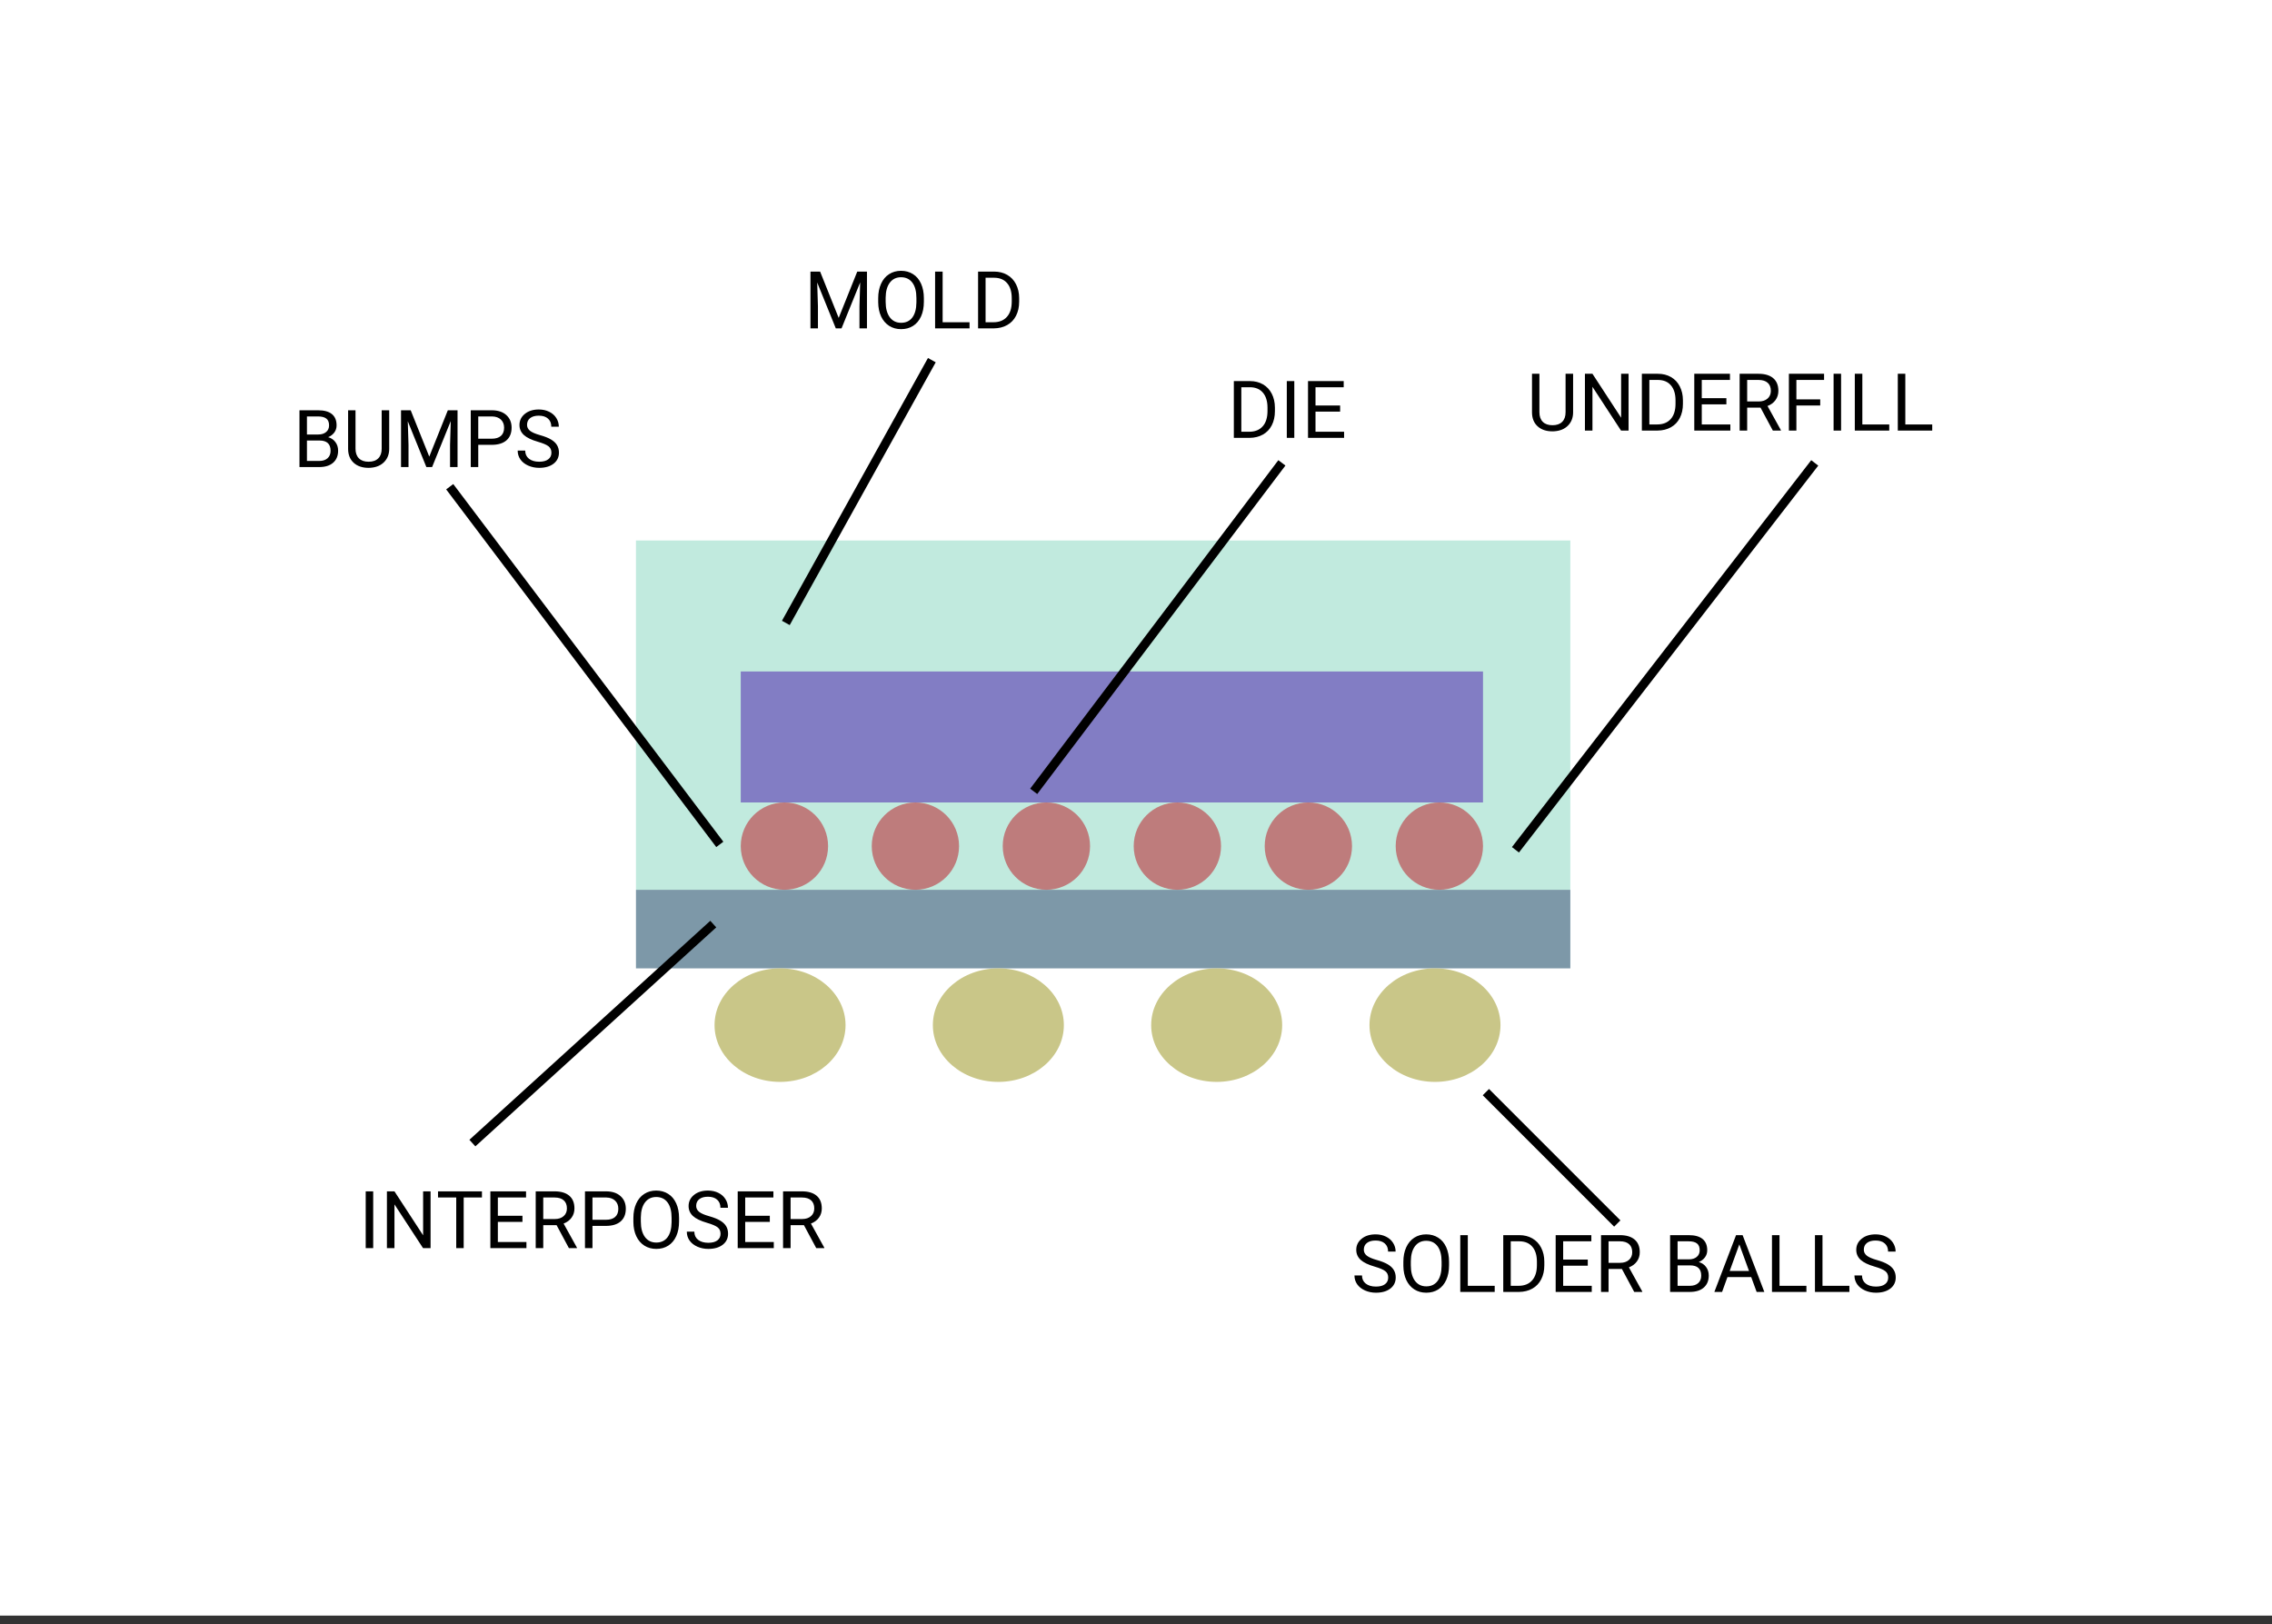 <svg width="256" height="183" viewBox="0 0 256 183" fill="none" xmlns="http://www.w3.org/2000/svg">
<rect x="0" y="0" width="256" height="183" fill="#333333" stroke="none"/>
<rect width="256" height="182.044" fill="white"/>
<rect x="71.658" y="100.258" width="105.281" height="8.855" fill="#7D98A8"/>
<rect x="71.658" y="60.901" width="105.281" height="39.358" fill="#8ED9C2" fill-opacity="0.54"/>
<rect x="83.465" y="75.659" width="83.635" height="14.759" fill="#827DC4"/>
<circle cx="88.385" cy="95.338" r="4.92" fill="#BE7C7C"/>
<circle cx="103.144" cy="95.338" r="4.92" fill="#BE7C7C"/>
<circle cx="117.903" cy="95.338" r="4.92" fill="#BE7C7C"/>
<circle cx="132.662" cy="95.338" r="4.92" fill="#BE7C7C"/>
<circle cx="147.421" cy="95.338" r="4.92" fill="#BE7C7C"/>
<circle cx="162.18" cy="95.338" r="4.92" fill="#BE7C7C"/>
<ellipse cx="87.893" cy="115.509" rx="7.38" ry="6.396" fill="#C9C688"/>
<ellipse cx="112.491" cy="115.509" rx="7.38" ry="6.396" fill="#C9C688"/>
<ellipse cx="137.09" cy="115.509" rx="7.38" ry="6.396" fill="#C9C688"/>
<ellipse cx="161.688" cy="115.509" rx="7.38" ry="6.396" fill="#C9C688"/>
<path d="M33.743 52.628V46.229H35.834C36.529 46.229 37.05 46.373 37.399 46.66C37.751 46.947 37.926 47.372 37.926 47.934C37.926 48.233 37.841 48.498 37.671 48.73C37.502 48.958 37.27 49.136 36.977 49.261C37.323 49.358 37.595 49.543 37.794 49.815C37.997 50.085 38.098 50.407 38.098 50.782C38.098 51.356 37.912 51.807 37.54 52.136C37.167 52.464 36.642 52.628 35.962 52.628H33.743ZM34.586 49.635V51.938H35.98C36.372 51.938 36.681 51.837 36.907 51.635C37.135 51.429 37.249 51.148 37.249 50.791C37.249 50.02 36.831 49.635 35.993 49.635H34.586ZM34.586 48.958H35.861C36.23 48.958 36.524 48.866 36.744 48.681C36.967 48.497 37.078 48.246 37.078 47.93C37.078 47.578 36.976 47.324 36.77 47.165C36.565 47.004 36.253 46.924 35.834 46.924H34.586V48.958ZM43.855 46.229V50.58C43.852 51.183 43.661 51.677 43.283 52.061C42.908 52.445 42.398 52.66 41.754 52.707L41.53 52.716C40.83 52.716 40.272 52.527 39.855 52.149C39.44 51.771 39.228 51.251 39.223 50.589V46.229H40.058V50.562C40.058 51.025 40.185 51.386 40.44 51.643C40.695 51.898 41.058 52.026 41.53 52.026C42.007 52.026 42.372 51.898 42.624 51.643C42.879 51.388 43.006 51.029 43.006 50.567V46.229H43.855ZM46.276 46.229L48.368 51.45L50.459 46.229H51.554V52.628H50.71V50.136L50.789 47.447L48.688 52.628H48.042L45.946 47.46L46.03 50.136V52.628H45.186V46.229H46.276ZM53.887 50.123V52.628H53.044V46.229H55.403C56.103 46.229 56.651 46.408 57.047 46.765C57.445 47.123 57.645 47.596 57.645 48.185C57.645 48.806 57.45 49.285 57.06 49.622C56.673 49.956 56.118 50.123 55.395 50.123H53.887ZM53.887 49.433H55.403C55.855 49.433 56.2 49.327 56.44 49.117C56.681 48.903 56.801 48.595 56.801 48.194C56.801 47.813 56.681 47.508 56.44 47.279C56.2 47.051 55.871 46.932 55.452 46.924H53.887V49.433ZM60.606 49.776C59.883 49.568 59.355 49.313 59.024 49.011C58.696 48.706 58.532 48.331 58.532 47.886C58.532 47.382 58.733 46.966 59.134 46.638C59.539 46.307 60.063 46.141 60.708 46.141C61.147 46.141 61.538 46.226 61.881 46.396C62.227 46.566 62.493 46.8 62.681 47.099C62.871 47.398 62.966 47.725 62.966 48.079H62.118C62.118 47.693 61.995 47.389 61.749 47.17C61.503 46.947 61.156 46.836 60.708 46.836C60.291 46.836 59.966 46.928 59.732 47.112C59.501 47.294 59.385 47.548 59.385 47.873C59.385 48.133 59.495 48.355 59.714 48.536C59.937 48.715 60.313 48.879 60.844 49.029C61.377 49.178 61.793 49.343 62.092 49.525C62.394 49.704 62.616 49.913 62.76 50.154C62.906 50.394 62.98 50.676 62.98 51.002C62.98 51.52 62.777 51.936 62.373 52.25C61.969 52.56 61.428 52.716 60.752 52.716C60.312 52.716 59.902 52.632 59.521 52.465C59.14 52.295 58.846 52.064 58.638 51.771C58.433 51.478 58.33 51.145 58.33 50.773H59.178C59.178 51.16 59.32 51.466 59.605 51.692C59.892 51.914 60.274 52.026 60.752 52.026C61.197 52.026 61.538 51.935 61.775 51.753C62.013 51.572 62.131 51.324 62.131 51.011C62.131 50.697 62.022 50.455 61.802 50.285C61.582 50.112 61.184 49.943 60.606 49.776Z" fill="black"/>
<path d="M92.408 30.602L94.5 35.822L96.592 30.602H97.686V37H96.842V34.508L96.921 31.819L94.821 37H94.175L92.079 31.832L92.162 34.508V37H91.319V30.602H92.408ZM104.098 34.007C104.098 34.634 103.992 35.182 103.781 35.651C103.57 36.117 103.272 36.473 102.885 36.719C102.498 36.965 102.047 37.088 101.531 37.088C101.027 37.088 100.581 36.965 100.191 36.719C99.801 36.47 99.498 36.117 99.281 35.66C99.067 35.2 98.958 34.668 98.952 34.065V33.603C98.952 32.988 99.059 32.444 99.273 31.973C99.486 31.501 99.788 31.141 100.178 30.892C100.57 30.64 101.019 30.514 101.523 30.514C102.035 30.514 102.486 30.638 102.876 30.887C103.269 31.133 103.57 31.492 103.781 31.964C103.992 32.433 104.098 32.979 104.098 33.603V34.007ZM103.258 33.594C103.258 32.835 103.106 32.254 102.801 31.85C102.497 31.442 102.07 31.239 101.523 31.239C100.989 31.239 100.569 31.442 100.261 31.85C99.957 32.254 99.8 32.816 99.791 33.537V34.007C99.791 34.743 99.945 35.321 100.253 35.743C100.563 36.162 100.989 36.372 101.531 36.372C102.076 36.372 102.498 36.174 102.797 35.778C103.096 35.38 103.25 34.81 103.258 34.069V33.594ZM106.212 36.31H109.244V37H105.363V30.602H106.212V36.31ZM110.206 37V30.602H112.012C112.569 30.602 113.061 30.725 113.489 30.971C113.917 31.217 114.246 31.567 114.478 32.021C114.712 32.475 114.831 32.997 114.834 33.585V33.994C114.834 34.598 114.716 35.127 114.482 35.581C114.251 36.035 113.918 36.383 113.484 36.627C113.054 36.87 112.551 36.994 111.977 37H110.206ZM111.05 31.296V36.31H111.938C112.588 36.31 113.093 36.108 113.454 35.704C113.817 35.299 113.999 34.724 113.999 33.977V33.603C113.999 32.877 113.827 32.312 113.484 31.911C113.145 31.507 112.661 31.302 112.034 31.296H111.05Z" fill="black"/>
<path d="M139.024 49.338V42.939H140.83C141.387 42.939 141.879 43.062 142.307 43.308C142.734 43.554 143.064 43.904 143.296 44.359C143.53 44.813 143.649 45.334 143.651 45.923V46.332C143.651 46.935 143.534 47.464 143.3 47.918C143.068 48.372 142.736 48.721 142.302 48.964C141.872 49.207 141.369 49.332 140.795 49.338H139.024ZM139.868 43.633V48.648H140.755C141.406 48.648 141.911 48.446 142.272 48.041C142.635 47.637 142.817 47.061 142.817 46.314V45.941C142.817 45.214 142.645 44.65 142.302 44.249C141.963 43.844 141.479 43.639 140.852 43.633H139.868ZM145.836 49.338H144.992V42.939H145.836V49.338ZM150.999 46.38H148.226V48.648H151.447V49.338H147.382V42.939H151.403V43.633H148.226V45.69H150.999V46.38Z" fill="black"/>
<path d="M177.251 42.117V46.467C177.248 47.071 177.058 47.565 176.68 47.948C176.305 48.332 175.795 48.547 175.151 48.594L174.927 48.603C174.227 48.603 173.668 48.414 173.252 48.036C172.836 47.658 172.625 47.138 172.62 46.476V42.117H173.455V46.45C173.455 46.913 173.582 47.273 173.837 47.531C174.092 47.786 174.455 47.913 174.927 47.913C175.404 47.913 175.769 47.786 176.021 47.531C176.276 47.276 176.403 46.917 176.403 46.454V42.117H177.251ZM183.5 48.515H182.652L179.431 43.584V48.515H178.583V42.117H179.431L182.661 47.069V42.117H183.5V48.515ZM184.999 48.515V42.117H186.805C187.362 42.117 187.854 42.24 188.282 42.486C188.709 42.732 189.039 43.082 189.27 43.536C189.505 43.99 189.623 44.512 189.626 45.101V45.509C189.626 46.113 189.509 46.642 189.275 47.096C189.043 47.55 188.711 47.898 188.277 48.142C187.847 48.385 187.344 48.509 186.77 48.515H184.999ZM185.843 42.811V47.825H186.73C187.381 47.825 187.886 47.623 188.247 47.219C188.61 46.815 188.791 46.239 188.791 45.492V45.118C188.791 44.392 188.62 43.828 188.277 43.426C187.937 43.022 187.454 42.817 186.827 42.811H185.843ZM194.522 45.558H191.749V47.825H194.97V48.515H190.905V42.117H194.926V42.811H191.749V44.868H194.522V45.558ZM198.367 45.927H196.864V48.515H196.016V42.117H198.134C198.855 42.117 199.409 42.281 199.795 42.609C200.185 42.937 200.38 43.415 200.38 44.041C200.38 44.44 200.271 44.787 200.055 45.083C199.841 45.379 199.542 45.6 199.158 45.747L200.661 48.462V48.515H199.756L198.367 45.927ZM196.864 45.237H198.161C198.58 45.237 198.912 45.128 199.158 44.912C199.407 44.695 199.532 44.405 199.532 44.041C199.532 43.646 199.413 43.343 199.176 43.132C198.941 42.921 198.602 42.814 198.156 42.811H196.864V45.237ZM205.095 45.69H202.41V48.515H201.566V42.117H205.53V42.811H202.41V44.999H205.095V45.69ZM207.446 48.515H206.602V42.117H207.446V48.515ZM209.841 47.825H212.873V48.515H208.993V42.117H209.841V47.825ZM214.684 47.825H217.716V48.515H213.836V42.117H214.684V47.825Z" fill="black"/>
<path d="M42.05 140.636H41.207V134.238H42.05V140.636ZM48.515 140.636H47.667L44.446 135.706V140.636H43.597V134.238H44.446L47.675 139.191V134.238H48.515V140.636ZM54.303 134.932H52.246V140.636H51.407V134.932H49.354V134.238H54.303V134.932ZM58.868 137.679H56.096V139.946H59.317V140.636H55.252V134.238H59.273V134.932H56.096V136.989H58.868V137.679ZM62.714 138.048H61.211V140.636H60.362V134.238H62.481C63.201 134.238 63.755 134.402 64.142 134.73C64.531 135.058 64.726 135.536 64.726 136.163C64.726 136.561 64.618 136.908 64.401 137.204C64.187 137.5 63.888 137.721 63.505 137.868L65.008 140.584V140.636H64.102L62.714 138.048ZM61.211 137.358H62.507C62.926 137.358 63.258 137.25 63.505 137.033C63.754 136.816 63.878 136.526 63.878 136.163C63.878 135.767 63.76 135.464 63.522 135.253C63.288 135.042 62.948 134.935 62.503 134.932H61.211V137.358ZM66.757 138.131V140.636H65.913V134.238H68.273C68.973 134.238 69.521 134.417 69.916 134.774C70.315 135.131 70.514 135.605 70.514 136.193C70.514 136.815 70.319 137.294 69.929 137.63C69.543 137.964 68.987 138.131 68.264 138.131H66.757ZM66.757 137.442H68.273C68.724 137.442 69.07 137.336 69.31 137.125C69.55 136.911 69.67 136.604 69.67 136.202C69.67 135.821 69.55 135.517 69.31 135.288C69.07 135.06 68.74 134.941 68.321 134.932H66.757V137.442ZM76.513 137.644C76.513 138.271 76.407 138.818 76.196 139.287C75.985 139.753 75.686 140.109 75.3 140.355C74.913 140.601 74.462 140.724 73.946 140.724C73.442 140.724 72.995 140.601 72.606 140.355C72.216 140.106 71.913 139.753 71.696 139.296C71.482 138.836 71.372 138.304 71.367 137.701V137.239C71.367 136.624 71.473 136.081 71.687 135.609C71.901 135.137 72.203 134.777 72.593 134.528C72.985 134.276 73.433 134.15 73.937 134.15C74.45 134.15 74.901 134.275 75.291 134.524C75.683 134.77 75.985 135.129 76.196 135.6C76.407 136.069 76.513 136.615 76.513 137.239V137.644ZM75.673 137.231C75.673 136.472 75.521 135.89 75.216 135.486C74.911 135.079 74.485 134.875 73.937 134.875C73.404 134.875 72.984 135.079 72.676 135.486C72.371 135.89 72.215 136.453 72.206 137.173V137.644C72.206 138.379 72.36 138.958 72.667 139.38C72.978 139.798 73.404 140.008 73.946 140.008C74.491 140.008 74.913 139.81 75.212 139.415C75.51 139.016 75.664 138.446 75.673 137.705V137.231ZM79.663 137.784C78.94 137.576 78.412 137.321 78.081 137.02C77.753 136.715 77.589 136.34 77.589 135.895C77.589 135.391 77.79 134.975 78.191 134.647C78.596 134.316 79.12 134.15 79.764 134.15C80.204 134.15 80.595 134.235 80.938 134.405C81.283 134.575 81.55 134.809 81.737 135.108C81.928 135.407 82.023 135.734 82.023 136.088H81.175C81.175 135.701 81.052 135.398 80.806 135.178C80.56 134.956 80.213 134.844 79.764 134.844C79.348 134.844 79.023 134.937 78.789 135.121C78.557 135.303 78.442 135.556 78.442 135.881C78.442 136.142 78.552 136.363 78.771 136.545C78.994 136.724 79.37 136.888 79.901 137.037C80.434 137.187 80.85 137.352 81.149 137.534C81.45 137.713 81.673 137.922 81.817 138.162C81.963 138.402 82.036 138.685 82.036 139.01C82.036 139.529 81.834 139.945 81.43 140.258C81.026 140.569 80.485 140.724 79.808 140.724C79.369 140.724 78.959 140.641 78.578 140.474C78.197 140.304 77.903 140.072 77.695 139.779C77.49 139.486 77.387 139.154 77.387 138.782H78.235C78.235 139.169 78.377 139.475 78.661 139.7C78.948 139.923 79.331 140.034 79.808 140.034C80.254 140.034 80.595 139.943 80.832 139.762C81.07 139.58 81.188 139.333 81.188 139.019C81.188 138.706 81.078 138.464 80.859 138.294C80.639 138.121 80.24 137.951 79.663 137.784ZM86.739 137.679H83.966V139.946H87.187V140.636H83.122V134.238H87.143V134.932H83.966V136.989H86.739V137.679ZM90.584 138.048H89.081V140.636H88.233V134.238H90.351C91.072 134.238 91.625 134.402 92.012 134.73C92.402 135.058 92.596 135.536 92.596 136.163C92.596 136.561 92.488 136.908 92.271 137.204C92.057 137.5 91.758 137.721 91.375 137.868L92.878 140.584V140.636H91.972L90.584 138.048ZM89.081 137.358H90.377C90.796 137.358 91.129 137.25 91.375 137.033C91.624 136.816 91.748 136.526 91.748 136.163C91.748 135.767 91.63 135.464 91.392 135.253C91.158 135.042 90.818 134.935 90.373 134.932H89.081V137.358Z" fill="black"/>
<path d="M154.892 142.719C154.168 142.511 153.641 142.256 153.31 141.955C152.982 141.65 152.818 141.275 152.818 140.83C152.818 140.326 153.018 139.91 153.42 139.582C153.824 139.251 154.349 139.085 154.993 139.085C155.433 139.085 155.824 139.17 156.166 139.34C156.512 139.51 156.779 139.744 156.966 140.043C157.157 140.342 157.252 140.669 157.252 141.023H156.404C156.404 140.636 156.281 140.333 156.035 140.113C155.788 139.891 155.441 139.779 154.993 139.779C154.577 139.779 154.252 139.872 154.017 140.056C153.786 140.238 153.67 140.491 153.67 140.817C153.67 141.077 153.78 141.298 154 141.48C154.223 141.659 154.599 141.823 155.129 141.972C155.663 142.122 156.079 142.287 156.377 142.469C156.679 142.648 156.902 142.857 157.045 143.097C157.192 143.338 157.265 143.62 157.265 143.945C157.265 144.464 157.063 144.88 156.659 145.193C156.254 145.504 155.714 145.659 155.037 145.659C154.598 145.659 154.187 145.576 153.807 145.409C153.426 145.239 153.131 145.007 152.923 144.714C152.718 144.422 152.616 144.089 152.616 143.717H153.464C153.464 144.104 153.606 144.41 153.89 144.635C154.177 144.858 154.559 144.969 155.037 144.969C155.482 144.969 155.824 144.879 156.061 144.697C156.298 144.515 156.417 144.268 156.417 143.954C156.417 143.641 156.307 143.399 156.087 143.229C155.868 143.056 155.469 142.886 154.892 142.719ZM163.272 142.579C163.272 143.206 163.167 143.754 162.956 144.222C162.745 144.688 162.446 145.044 162.059 145.29C161.673 145.536 161.222 145.659 160.706 145.659C160.202 145.659 159.755 145.536 159.366 145.29C158.976 145.041 158.673 144.688 158.456 144.231C158.242 143.771 158.132 143.239 158.126 142.636V142.174C158.126 141.559 158.233 141.016 158.447 140.544C158.661 140.072 158.963 139.712 159.352 139.463C159.745 139.211 160.193 139.085 160.697 139.085C161.21 139.085 161.661 139.21 162.051 139.459C162.443 139.705 162.745 140.064 162.956 140.535C163.167 141.004 163.272 141.55 163.272 142.174V142.579ZM162.433 142.166C162.433 141.407 162.281 140.825 161.976 140.421C161.671 140.014 161.245 139.81 160.697 139.81C160.164 139.81 159.744 140.014 159.436 140.421C159.131 140.825 158.975 141.388 158.966 142.109V142.579C158.966 143.314 159.12 143.893 159.427 144.315C159.738 144.734 160.164 144.943 160.706 144.943C161.251 144.943 161.673 144.745 161.972 144.35C162.27 143.951 162.424 143.381 162.433 142.64V142.166ZM165.386 144.881H168.418V145.571H164.538V139.173H165.386V144.881ZM169.381 145.571V139.173H171.187C171.744 139.173 172.236 139.296 172.663 139.542C173.091 139.788 173.421 140.138 173.652 140.592C173.887 141.047 174.005 141.568 174.008 142.157V142.566C174.008 143.169 173.891 143.698 173.657 144.152C173.425 144.606 173.093 144.955 172.659 145.198C172.228 145.441 171.726 145.566 171.152 145.571H169.381ZM170.225 139.867V144.881H171.112C171.763 144.881 172.268 144.679 172.628 144.275C172.992 143.871 173.173 143.295 173.173 142.548V142.174C173.173 141.448 173.002 140.884 172.659 140.483C172.319 140.078 171.836 139.873 171.209 139.867H170.225ZM178.904 142.614H176.131V144.881H179.352V145.571H175.287V139.173H179.308V139.867H176.131V141.924H178.904V142.614ZM182.749 142.983H181.246V145.571H180.398V139.173H182.516C183.237 139.173 183.79 139.337 184.177 139.665C184.567 139.993 184.762 140.471 184.762 141.098C184.762 141.496 184.653 141.843 184.436 142.139C184.223 142.435 183.924 142.656 183.54 142.803L185.043 145.519V145.571H184.138L182.749 142.983ZM181.246 142.293H182.542C182.961 142.293 183.294 142.185 183.54 141.968C183.789 141.751 183.913 141.461 183.913 141.098C183.913 140.702 183.795 140.399 183.558 140.188C183.323 139.977 182.983 139.87 182.538 139.867H181.246V142.293ZM188.181 145.571V139.173H190.272C190.967 139.173 191.488 139.317 191.837 139.604C192.188 139.891 192.364 140.316 192.364 140.878C192.364 141.177 192.279 141.442 192.109 141.673C191.939 141.902 191.708 142.079 191.415 142.205C191.761 142.302 192.033 142.486 192.232 142.759C192.434 143.028 192.536 143.351 192.536 143.726C192.536 144.3 192.35 144.751 191.977 145.079C191.605 145.407 191.079 145.571 190.4 145.571H188.181ZM189.024 142.579V144.881H190.417C190.81 144.881 191.119 144.78 191.345 144.578C191.573 144.373 191.687 144.092 191.687 143.734C191.687 142.964 191.268 142.579 190.431 142.579H189.024ZM189.024 141.902H190.299C190.668 141.902 190.962 141.81 191.182 141.625C191.405 141.441 191.516 141.19 191.516 140.874C191.516 140.522 191.413 140.267 191.208 140.109C191.003 139.948 190.691 139.867 190.272 139.867H189.024V141.902ZM197.321 143.901H194.641L194.038 145.571H193.168L195.612 139.173H196.35L198.798 145.571H197.932L197.321 143.901ZM194.895 143.207H197.071L195.981 140.214L194.895 143.207ZM200.507 144.881H203.539V145.571H199.659V139.173H200.507V144.881ZM205.35 144.881H208.382V145.571H204.502V139.173H205.35V144.881ZM211.23 142.719C210.506 142.511 209.979 142.256 209.648 141.955C209.32 141.65 209.156 141.275 209.156 140.83C209.156 140.326 209.356 139.91 209.758 139.582C210.162 139.251 210.686 139.085 211.331 139.085C211.77 139.085 212.162 139.17 212.504 139.34C212.85 139.51 213.117 139.744 213.304 140.043C213.495 140.342 213.59 140.669 213.59 141.023H212.742C212.742 140.636 212.619 140.333 212.372 140.113C212.126 139.891 211.779 139.779 211.331 139.779C210.915 139.779 210.59 139.872 210.355 140.056C210.124 140.238 210.008 140.491 210.008 140.817C210.008 141.077 210.118 141.298 210.338 141.48C210.56 141.659 210.937 141.823 211.467 141.972C212 142.122 212.416 142.287 212.715 142.469C213.017 142.648 213.24 142.857 213.383 143.097C213.53 143.338 213.603 143.62 213.603 143.945C213.603 144.464 213.401 144.88 212.996 145.193C212.592 145.504 212.052 145.659 211.375 145.659C210.935 145.659 210.525 145.576 210.144 145.409C209.764 145.239 209.469 145.007 209.261 144.714C209.056 144.422 208.954 144.089 208.954 143.717H209.802C209.802 144.104 209.944 144.41 210.228 144.635C210.515 144.858 210.897 144.969 211.375 144.969C211.82 144.969 212.162 144.879 212.399 144.697C212.636 144.515 212.755 144.268 212.755 143.954C212.755 143.641 212.645 143.399 212.425 143.229C212.205 143.056 211.807 142.886 211.23 142.719Z" fill="black"/>
<line x1="50.672" y1="54.842" x2="81.105" y2="95.145" stroke="black"/>
<line x1="104.996" y1="40.581" x2="88.545" y2="70.191" stroke="black"/>
<line x1="144.438" y1="52.154" x2="116.473" y2="89.167" stroke="black"/>
<line x1="53.226" y1="128.799" x2="80.369" y2="104.124" stroke="black"/>
<line x1="167.423" y1="123.058" x2="182.228" y2="137.863" stroke="black"/>
<line x1="204.478" y1="52.159" x2="170.755" y2="95.752" stroke="black"/>
</svg>
